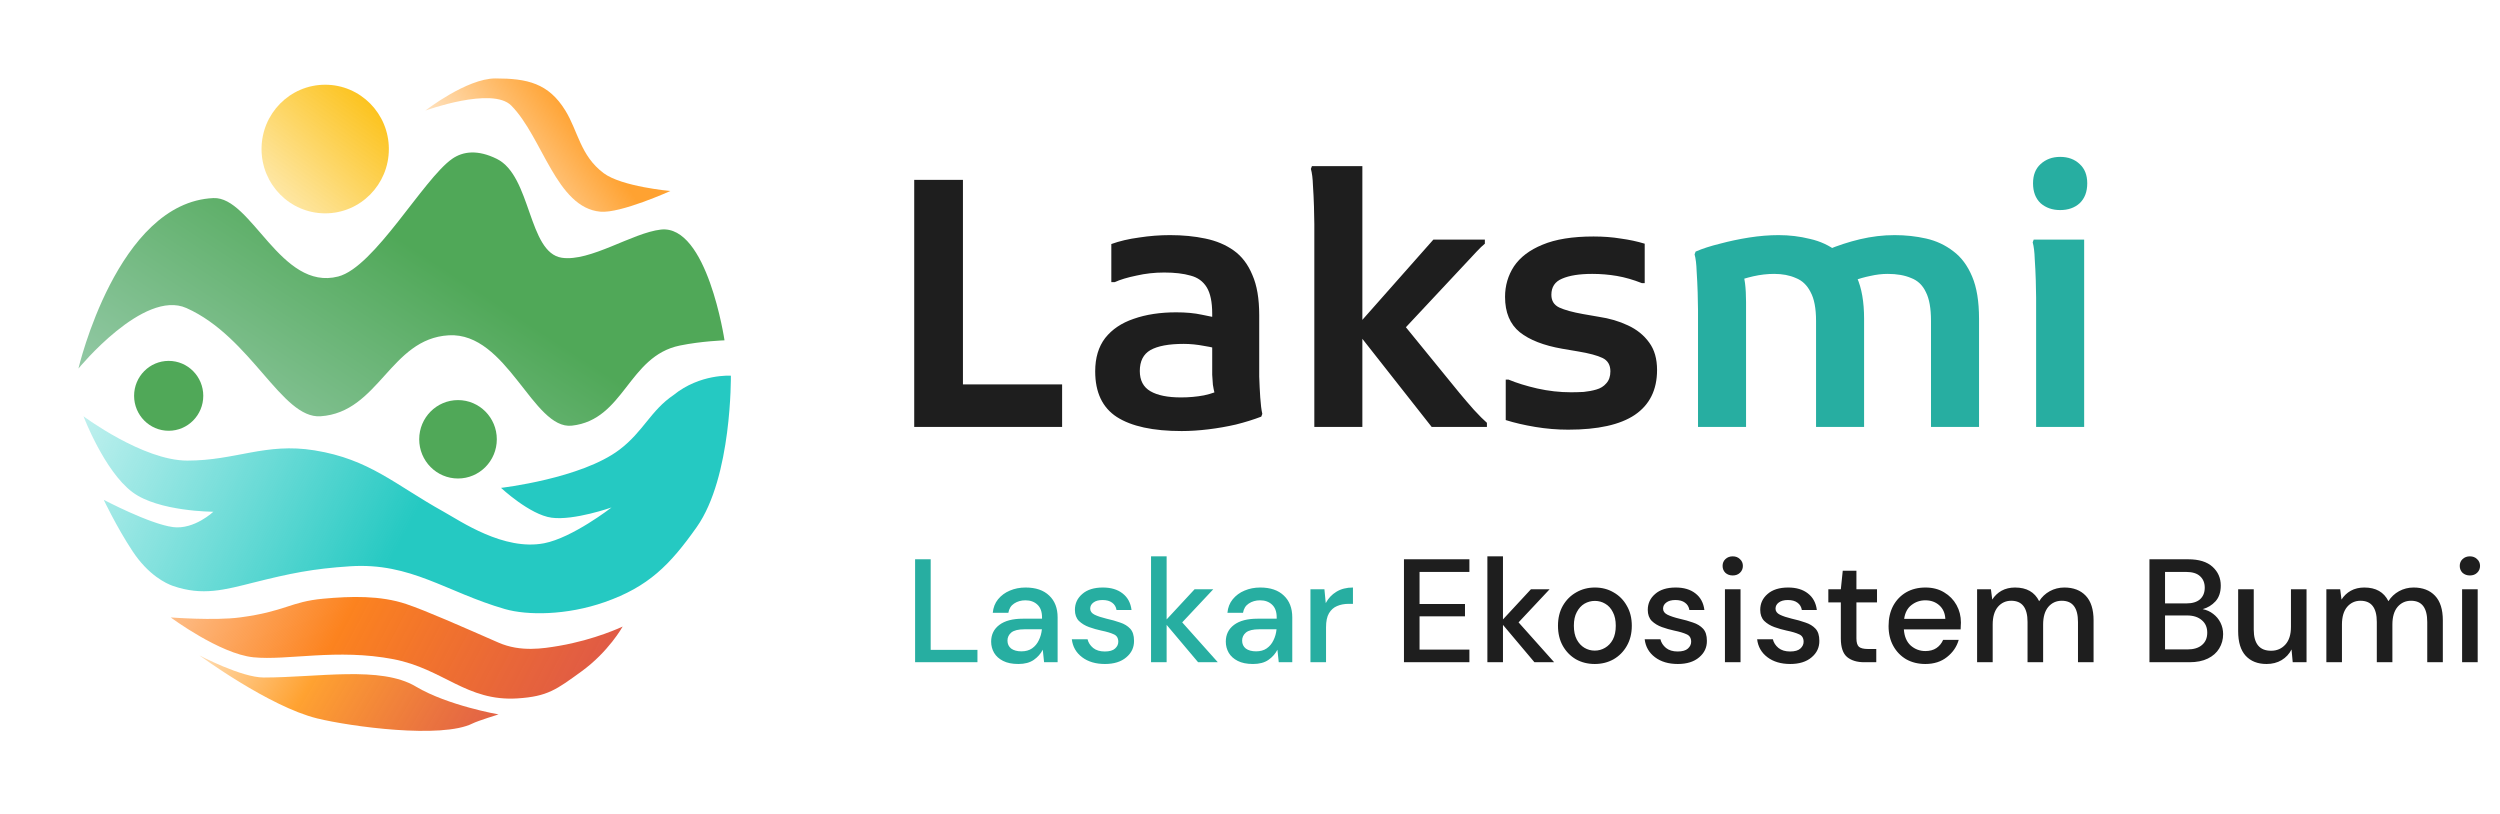 <svg width="255" height="83" viewBox="0 0 255 83" fill="none" xmlns="http://www.w3.org/2000/svg">
<path d="M93.34 67.547V57.047H94.93V66.287H99.7V67.547H93.34ZM103.872 67.727C103.242 67.727 102.722 67.622 102.312 67.412C101.902 67.202 101.597 66.927 101.397 66.587C101.197 66.237 101.097 65.857 101.097 65.447C101.097 64.727 101.377 64.157 101.937 63.737C102.497 63.317 103.297 63.107 104.337 63.107H106.287V62.972C106.287 62.392 106.127 61.957 105.807 61.667C105.497 61.377 105.092 61.232 104.592 61.232C104.152 61.232 103.767 61.342 103.437 61.562C103.117 61.772 102.922 62.087 102.852 62.507H101.262C101.312 61.967 101.492 61.507 101.802 61.127C102.122 60.737 102.522 60.442 103.002 60.242C103.492 60.032 104.027 59.927 104.607 59.927C105.647 59.927 106.452 60.202 107.022 60.752C107.592 61.292 107.877 62.032 107.877 62.972V67.547H106.497L106.362 66.272C106.152 66.682 105.847 67.027 105.447 67.307C105.047 67.587 104.522 67.727 103.872 67.727ZM104.187 66.437C104.617 66.437 104.977 66.337 105.267 66.137C105.567 65.927 105.797 65.652 105.957 65.312C106.127 64.972 106.232 64.597 106.272 64.187H104.502C103.872 64.187 103.422 64.297 103.152 64.517C102.892 64.737 102.762 65.012 102.762 65.342C102.762 65.682 102.887 65.952 103.137 66.152C103.397 66.342 103.747 66.437 104.187 66.437ZM112.701 67.727C111.761 67.727 110.986 67.497 110.376 67.037C109.766 66.577 109.416 65.967 109.326 65.207H110.931C111.011 65.547 111.201 65.842 111.501 66.092C111.801 66.332 112.196 66.452 112.686 66.452C113.166 66.452 113.516 66.352 113.736 66.152C113.956 65.952 114.066 65.722 114.066 65.462C114.066 65.082 113.911 64.827 113.601 64.697C113.301 64.557 112.881 64.432 112.341 64.322C111.921 64.232 111.501 64.112 111.081 63.962C110.671 63.812 110.326 63.602 110.046 63.332C109.776 63.052 109.641 62.677 109.641 62.207C109.641 61.557 109.891 61.017 110.391 60.587C110.891 60.147 111.591 59.927 112.491 59.927C113.321 59.927 113.991 60.127 114.501 60.527C115.021 60.927 115.326 61.492 115.416 62.222H113.886C113.836 61.902 113.686 61.652 113.436 61.472C113.196 61.292 112.871 61.202 112.461 61.202C112.061 61.202 111.751 61.287 111.531 61.457C111.311 61.617 111.201 61.827 111.201 62.087C111.201 62.347 111.351 62.552 111.651 62.702C111.961 62.852 112.366 62.987 112.866 63.107C113.366 63.217 113.826 63.347 114.246 63.497C114.676 63.637 115.021 63.847 115.281 64.127C115.541 64.407 115.671 64.817 115.671 65.357C115.681 66.037 115.416 66.602 114.876 67.052C114.346 67.502 113.621 67.727 112.701 67.727ZM117.406 67.547V56.747H118.996V63.182L121.846 60.107H123.751L120.586 63.482L124.216 67.547H122.206L118.996 63.737V67.547H117.406ZM127.807 67.727C127.177 67.727 126.657 67.622 126.247 67.412C125.837 67.202 125.532 66.927 125.332 66.587C125.132 66.237 125.032 65.857 125.032 65.447C125.032 64.727 125.312 64.157 125.872 63.737C126.432 63.317 127.232 63.107 128.272 63.107H130.222V62.972C130.222 62.392 130.062 61.957 129.742 61.667C129.432 61.377 129.027 61.232 128.527 61.232C128.087 61.232 127.702 61.342 127.372 61.562C127.052 61.772 126.857 62.087 126.787 62.507H125.197C125.247 61.967 125.427 61.507 125.737 61.127C126.057 60.737 126.457 60.442 126.937 60.242C127.427 60.032 127.962 59.927 128.542 59.927C129.582 59.927 130.387 60.202 130.957 60.752C131.527 61.292 131.812 62.032 131.812 62.972V67.547H130.432L130.297 66.272C130.087 66.682 129.782 67.027 129.382 67.307C128.982 67.587 128.457 67.727 127.807 67.727ZM128.122 66.437C128.552 66.437 128.912 66.337 129.202 66.137C129.502 65.927 129.732 65.652 129.892 65.312C130.062 64.972 130.167 64.597 130.207 64.187H128.437C127.807 64.187 127.357 64.297 127.087 64.517C126.827 64.737 126.697 65.012 126.697 65.342C126.697 65.682 126.822 65.952 127.072 66.152C127.332 66.342 127.682 66.437 128.122 66.437ZM133.666 67.547V60.107H135.091L135.226 61.517C135.486 61.027 135.846 60.642 136.306 60.362C136.776 60.072 137.341 59.927 138.001 59.927V61.592H137.566C137.126 61.592 136.731 61.667 136.381 61.817C136.041 61.957 135.766 62.202 135.556 62.552C135.356 62.892 135.256 63.367 135.256 63.977V67.547H133.666Z" fill="#27AEA1"/>
<path d="M143.204 67.547V57.047H149.879V58.337H144.794V61.607H149.429V62.867H144.794V66.257H149.879V67.547H143.204ZM151.713 67.547V56.747H153.303V63.182L156.153 60.107H158.058L154.893 63.482L158.523 67.547H156.513L153.303 63.737V67.547H151.713ZM162.664 67.727C161.954 67.727 161.314 67.567 160.744 67.247C160.184 66.917 159.739 66.462 159.409 65.882C159.079 65.292 158.914 64.607 158.914 63.827C158.914 63.047 159.079 62.367 159.409 61.787C159.749 61.197 160.204 60.742 160.774 60.422C161.344 60.092 161.979 59.927 162.679 59.927C163.389 59.927 164.024 60.092 164.584 60.422C165.154 60.742 165.604 61.197 165.934 61.787C166.274 62.367 166.444 63.047 166.444 63.827C166.444 64.607 166.274 65.292 165.934 65.882C165.604 66.462 165.154 66.917 164.584 67.247C164.014 67.567 163.374 67.727 162.664 67.727ZM162.664 66.362C163.044 66.362 163.394 66.267 163.714 66.077C164.044 65.887 164.309 65.607 164.509 65.237C164.709 64.857 164.809 64.387 164.809 63.827C164.809 63.267 164.709 62.802 164.509 62.432C164.319 62.052 164.059 61.767 163.729 61.577C163.409 61.387 163.059 61.292 162.679 61.292C162.299 61.292 161.944 61.387 161.614 61.577C161.294 61.767 161.034 62.052 160.834 62.432C160.634 62.802 160.534 63.267 160.534 63.827C160.534 64.387 160.634 64.857 160.834 65.237C161.034 65.607 161.294 65.887 161.614 66.077C161.934 66.267 162.284 66.362 162.664 66.362ZM171.133 67.727C170.193 67.727 169.418 67.497 168.808 67.037C168.198 66.577 167.848 65.967 167.758 65.207H169.363C169.443 65.547 169.633 65.842 169.933 66.092C170.233 66.332 170.628 66.452 171.118 66.452C171.598 66.452 171.948 66.352 172.168 66.152C172.388 65.952 172.498 65.722 172.498 65.462C172.498 65.082 172.343 64.827 172.033 64.697C171.733 64.557 171.313 64.432 170.773 64.322C170.353 64.232 169.933 64.112 169.513 63.962C169.103 63.812 168.758 63.602 168.478 63.332C168.208 63.052 168.073 62.677 168.073 62.207C168.073 61.557 168.323 61.017 168.823 60.587C169.323 60.147 170.023 59.927 170.923 59.927C171.753 59.927 172.423 60.127 172.933 60.527C173.453 60.927 173.758 61.492 173.848 62.222H172.318C172.268 61.902 172.118 61.652 171.868 61.472C171.628 61.292 171.303 61.202 170.893 61.202C170.493 61.202 170.183 61.287 169.963 61.457C169.743 61.617 169.633 61.827 169.633 62.087C169.633 62.347 169.783 62.552 170.083 62.702C170.393 62.852 170.798 62.987 171.298 63.107C171.798 63.217 172.258 63.347 172.678 63.497C173.108 63.637 173.453 63.847 173.713 64.127C173.973 64.407 174.103 64.817 174.103 65.357C174.113 66.037 173.848 66.602 173.308 67.052C172.778 67.502 172.053 67.727 171.133 67.727ZM176.739 58.697C176.439 58.697 176.189 58.607 175.989 58.427C175.799 58.237 175.704 58.002 175.704 57.722C175.704 57.442 175.799 57.212 175.989 57.032C176.189 56.842 176.439 56.747 176.739 56.747C177.039 56.747 177.284 56.842 177.474 57.032C177.674 57.212 177.774 57.442 177.774 57.722C177.774 58.002 177.674 58.237 177.474 58.427C177.284 58.607 177.039 58.697 176.739 58.697ZM175.944 67.547V60.107H177.534V67.547H175.944ZM182.603 67.727C181.663 67.727 180.888 67.497 180.278 67.037C179.668 66.577 179.318 65.967 179.228 65.207H180.833C180.913 65.547 181.103 65.842 181.403 66.092C181.703 66.332 182.098 66.452 182.588 66.452C183.068 66.452 183.418 66.352 183.638 66.152C183.858 65.952 183.968 65.722 183.968 65.462C183.968 65.082 183.813 64.827 183.503 64.697C183.203 64.557 182.783 64.432 182.243 64.322C181.823 64.232 181.403 64.112 180.983 63.962C180.573 63.812 180.228 63.602 179.948 63.332C179.678 63.052 179.543 62.677 179.543 62.207C179.543 61.557 179.793 61.017 180.293 60.587C180.793 60.147 181.493 59.927 182.393 59.927C183.223 59.927 183.893 60.127 184.403 60.527C184.923 60.927 185.228 61.492 185.318 62.222H183.788C183.738 61.902 183.588 61.652 183.338 61.472C183.098 61.292 182.773 61.202 182.363 61.202C181.963 61.202 181.653 61.287 181.433 61.457C181.213 61.617 181.103 61.827 181.103 62.087C181.103 62.347 181.253 62.552 181.553 62.702C181.863 62.852 182.268 62.987 182.768 63.107C183.268 63.217 183.728 63.347 184.148 63.497C184.578 63.637 184.923 63.847 185.183 64.127C185.443 64.407 185.573 64.817 185.573 65.357C185.583 66.037 185.318 66.602 184.778 67.052C184.248 67.502 183.523 67.727 182.603 67.727ZM190.15 67.547C189.42 67.547 188.84 67.372 188.41 67.022C187.98 66.662 187.765 66.027 187.765 65.117V61.442H186.49V60.107H187.765L187.96 58.217H189.355V60.107H191.455V61.442H189.355V65.117C189.355 65.527 189.44 65.812 189.61 65.972C189.79 66.122 190.095 66.197 190.525 66.197H191.38V67.547H190.15ZM196.384 67.727C195.654 67.727 195.004 67.567 194.434 67.247C193.874 66.917 193.434 66.462 193.114 65.882C192.794 65.302 192.634 64.627 192.634 63.857C192.634 63.077 192.789 62.392 193.099 61.802C193.419 61.212 193.859 60.752 194.419 60.422C194.989 60.092 195.649 59.927 196.399 59.927C197.129 59.927 197.764 60.092 198.304 60.422C198.844 60.742 199.264 61.172 199.564 61.712C199.864 62.252 200.014 62.847 200.014 63.497C200.014 63.597 200.009 63.707 199.999 63.827C199.999 63.937 199.994 64.062 199.984 64.202H194.194C194.244 64.922 194.479 65.472 194.899 65.852C195.329 66.222 195.824 66.407 196.384 66.407C196.834 66.407 197.209 66.307 197.509 66.107C197.819 65.897 198.049 65.617 198.199 65.267H199.789C199.589 65.967 199.189 66.552 198.589 67.022C197.999 67.492 197.264 67.727 196.384 67.727ZM196.384 61.232C195.854 61.232 195.384 61.392 194.974 61.712C194.564 62.022 194.314 62.492 194.224 63.122H198.424C198.394 62.542 198.189 62.082 197.809 61.742C197.429 61.402 196.954 61.232 196.384 61.232ZM201.664 67.547V60.107H203.074L203.209 61.157C203.449 60.777 203.764 60.477 204.154 60.257C204.554 60.037 205.014 59.927 205.534 59.927C206.714 59.927 207.534 60.392 207.994 61.322C208.264 60.892 208.624 60.552 209.074 60.302C209.534 60.052 210.029 59.927 210.559 59.927C211.489 59.927 212.219 60.207 212.749 60.767C213.279 61.327 213.544 62.162 213.544 63.272V67.547H211.954V63.437C211.954 61.997 211.404 61.277 210.304 61.277C209.744 61.277 209.284 61.487 208.924 61.907C208.574 62.327 208.399 62.927 208.399 63.707V67.547H206.809V63.437C206.809 61.997 206.254 61.277 205.144 61.277C204.594 61.277 204.139 61.487 203.779 61.907C203.429 62.327 203.254 62.927 203.254 63.707V67.547H201.664ZM219.244 67.547V57.047H223.204C224.294 57.047 225.119 57.302 225.679 57.812C226.239 58.322 226.519 58.962 226.519 59.732C226.519 60.402 226.339 60.937 225.979 61.337C225.619 61.727 225.184 61.992 224.674 62.132C225.074 62.212 225.429 62.372 225.739 62.612C226.059 62.852 226.309 63.152 226.489 63.512C226.669 63.872 226.759 64.262 226.759 64.682C226.759 65.222 226.624 65.712 226.354 66.152C226.094 66.582 225.709 66.922 225.199 67.172C224.689 67.422 224.064 67.547 223.324 67.547H219.244ZM220.834 61.547H223.009C223.619 61.547 224.084 61.407 224.404 61.127C224.724 60.837 224.884 60.442 224.884 59.942C224.884 59.452 224.724 59.062 224.404 58.772C224.094 58.482 223.619 58.337 222.979 58.337H220.834V61.547ZM220.834 66.242H223.114C223.754 66.242 224.249 66.092 224.599 65.792C224.959 65.492 225.139 65.072 225.139 64.532C225.139 63.992 224.954 63.567 224.584 63.257C224.214 62.937 223.714 62.777 223.084 62.777H220.834V66.242ZM231.187 67.727C230.287 67.727 229.577 67.447 229.057 66.887C228.547 66.327 228.292 65.492 228.292 64.382V60.107H229.882V64.217C229.882 65.657 230.472 66.377 231.652 66.377C232.242 66.377 232.727 66.167 233.107 65.747C233.487 65.327 233.677 64.727 233.677 63.947V60.107H235.267V67.547H233.857L233.737 66.242C233.507 66.702 233.167 67.067 232.717 67.337C232.277 67.597 231.767 67.727 231.187 67.727ZM237.289 67.547V60.107H238.699L238.834 61.157C239.074 60.777 239.389 60.477 239.779 60.257C240.179 60.037 240.639 59.927 241.159 59.927C242.339 59.927 243.159 60.392 243.619 61.322C243.889 60.892 244.249 60.552 244.699 60.302C245.159 60.052 245.654 59.927 246.184 59.927C247.114 59.927 247.844 60.207 248.374 60.767C248.904 61.327 249.169 62.162 249.169 63.272V67.547H247.579V63.437C247.579 61.997 247.029 61.277 245.929 61.277C245.369 61.277 244.909 61.487 244.549 61.907C244.199 62.327 244.024 62.927 244.024 63.707V67.547H242.434V63.437C242.434 61.997 241.879 61.277 240.769 61.277C240.219 61.277 239.764 61.487 239.404 61.907C239.054 62.327 238.879 62.927 238.879 63.707V67.547H237.289ZM251.929 58.697C251.629 58.697 251.379 58.607 251.179 58.427C250.989 58.237 250.894 58.002 250.894 57.722C250.894 57.442 250.989 57.212 251.179 57.032C251.379 56.842 251.629 56.747 251.929 56.747C252.229 56.747 252.474 56.842 252.664 57.032C252.864 57.212 252.964 57.442 252.964 57.722C252.964 58.002 252.864 58.237 252.664 58.427C252.474 58.607 252.229 58.697 251.929 58.697ZM251.134 67.547V60.107H252.724V67.547H251.134Z" fill="#1E1E1E"/>
<g filter="url(#filter0_d_283_67)">
<path d="M48.15 8.768C46.202 6.8 39.385 9.28 39.385 9.28C39.385 9.28 43.605 6 46.527 6C49.782 6 51.95 6.486 53.669 9.28C54.967 11.392 55.192 13.875 57.564 15.656C59.411 17.044 64.381 17.481 64.381 17.481C64.381 17.481 59.298 19.779 57.239 19.593C52.747 19.188 51.339 11.991 48.15 8.768Z" fill="url(#paint0_linear_283_67)"/>
<path d="M47.105 47.763C47.105 47.763 55.291 46.818 59.187 43.866C61.634 42.011 62.353 39.886 64.706 38.29C67.414 36.101 70.549 36.322 70.549 36.322C70.549 36.322 70.676 46.647 67.065 51.762C64.332 55.634 62.134 57.852 57.687 59.412C53.781 60.783 49.772 60.78 47.5 60.124C41.504 58.393 37.926 55.354 31.704 55.761C27.881 56.011 25.614 56.481 21.895 57.413C18.932 58.156 16.66 58.812 13.636 57.761C12.948 57.522 11.141 56.676 9.518 54.219C7.895 51.762 6.581 48.98 6.581 48.98C6.581 48.98 11.252 51.445 13.636 51.762C15.799 52.05 17.765 50.197 17.765 50.197C17.765 50.197 12.169 50.193 9.506 48.197C6.638 46.05 4.516 40.46 4.516 40.46C4.516 40.46 10.585 44.981 15.098 44.981C20.088 44.981 23.059 43.123 28.09 43.938C33.7 44.846 36.276 47.43 41.254 50.197C42.975 51.153 47.379 54.202 51.492 53.414C54.392 52.858 58.376 49.762 58.376 49.762C58.376 49.762 54.547 51.112 52.267 50.806C50.033 50.505 47.105 47.763 47.105 47.763Z" fill="url(#paint1_linear_283_67)"/>
<path d="M21.855 65.044C18.423 64.698 13.414 60.978 13.414 60.978C13.414 60.978 17.852 61.322 20.472 60.978C25.101 60.369 25.61 59.373 28.99 59.065C31.767 58.812 34.791 58.721 37.437 59.612C39.502 60.307 43.118 61.917 46.851 63.548C49.103 64.532 51.396 64.151 53.019 63.876C56.705 63.251 59.512 61.908 59.512 61.908C59.512 61.908 58.083 64.486 55.291 66.5C52.767 68.323 51.875 69.04 48.779 69.237C43.59 69.566 41.237 66.224 36.131 65.238C30.389 64.129 25.296 65.392 21.855 65.044Z" fill="url(#paint2_linear_283_67)"/>
<path d="M28.347 71.277C23.456 70.077 16.336 64.848 16.336 64.848C16.336 64.848 20.607 67.106 22.899 67.106C28.44 67.106 34.84 65.891 38.413 68.026C41.657 69.965 46.851 70.87 46.851 70.87C46.851 70.87 44.733 71.526 44.209 71.79C41.055 73.379 31.757 72.113 28.347 71.277Z" fill="url(#paint3_linear_283_67)"/>
<ellipse cx="29.17" cy="13.202" rx="6.493" ry="6.56" fill="url(#paint4_linear_283_67)"/>
<ellipse cx="13.206" cy="38.374" rx="3.528" ry="3.564" fill="#50A858"/>
<ellipse cx="42.717" cy="42.808" rx="3.958" ry="3.999" fill="#50A858"/>
<path d="M63.407 21.417C68.14 20.883 69.9 32.714 69.9 32.714C69.9 32.714 67.551 32.792 65.345 33.245C60.063 34.329 59.69 40.819 54.332 41.417C50.375 41.858 47.738 31.862 41.771 32.201C35.803 32.541 34.657 40.061 28.693 40.46C24.735 40.726 21.638 32.375 15.013 29.419C10.647 27.471 4 35.592 4 35.592C4 35.592 7.958 18.639 17.766 18.204C21.658 18.032 24.63 27.72 30.5 26.203C34.199 25.246 39.181 16.258 42.115 14.205C43.233 13.423 44.736 13.249 46.675 14.205C50.203 15.944 49.858 23.768 53.3 24.29C56.185 24.727 60.508 21.745 63.407 21.417Z" fill="url(#paint5_linear_283_67)"/>
</g>
<path d="M93.25 43.547V18.347H98.22V39.207H108.335V43.547H93.25ZM120.53 43.967C117.613 43.967 115.408 43.489 113.915 42.532C112.445 41.575 111.71 40.023 111.71 37.877C111.71 36.5 112.048 35.368 112.725 34.482C113.425 33.595 114.393 32.942 115.63 32.522C116.89 32.078 118.336 31.857 119.97 31.857C120.973 31.857 121.848 31.939 122.595 32.102C123.341 32.242 124.018 32.394 124.625 32.557V35.707C124.158 35.544 123.563 35.404 122.84 35.287C122.116 35.147 121.416 35.077 120.74 35.077C119.223 35.077 118.091 35.287 117.345 35.707C116.621 36.127 116.26 36.839 116.26 37.842C116.26 38.798 116.621 39.487 117.345 39.907C118.068 40.327 119.106 40.537 120.46 40.537C121.276 40.537 122.058 40.467 122.805 40.327C123.575 40.163 124.251 39.919 124.835 39.592L124.135 40.957C124.041 40.677 123.96 40.397 123.89 40.117C123.82 39.837 123.761 39.545 123.715 39.242C123.691 38.938 123.668 38.6 123.645 38.227C123.645 37.83 123.645 37.352 123.645 36.792V31.997C123.645 30.807 123.458 29.909 123.085 29.302C122.711 28.695 122.163 28.299 121.44 28.112C120.716 27.902 119.818 27.797 118.745 27.797C117.765 27.797 116.82 27.902 115.91 28.112C115 28.299 114.265 28.52 113.705 28.777H113.355V24.892C114.195 24.588 115.14 24.367 116.19 24.227C117.24 24.064 118.29 23.982 119.34 23.982C120.646 23.982 121.848 24.099 122.945 24.332C124.065 24.565 125.033 24.974 125.85 25.557C126.666 26.14 127.296 26.968 127.74 28.042C128.206 29.092 128.44 30.457 128.44 32.137V36.547C128.44 37.037 128.44 37.655 128.44 38.402C128.463 39.125 128.498 39.837 128.545 40.537C128.591 41.237 128.661 41.797 128.755 42.217L128.65 42.497C127.856 42.8 126.993 43.069 126.06 43.302C125.15 43.512 124.216 43.675 123.26 43.792C122.303 43.908 121.393 43.967 120.53 43.967ZM138.961 43.547H134.061V22.862C134.061 22.395 134.049 21.8 134.026 21.077C134.003 20.33 133.968 19.607 133.921 18.907C133.898 18.207 133.828 17.647 133.711 17.227L133.816 16.947H138.961V43.547ZM138.156 33.537L146.206 24.437H151.456V24.857C151.223 25.044 150.943 25.312 150.616 25.662C150.313 25.988 149.986 26.338 149.636 26.712C149.286 27.085 148.948 27.447 148.621 27.797L142.041 34.832L142.076 31.752L148.866 40.082C149.309 40.618 149.799 41.19 150.336 41.797C150.896 42.404 151.339 42.847 151.666 43.127V43.547H146.031L138.156 33.537ZM153.585 38.717H153.865C154.705 39.067 155.685 39.37 156.805 39.627C157.948 39.883 159.091 40.012 160.235 40.012C160.631 40.012 161.063 40 161.53 39.977C161.996 39.93 162.428 39.849 162.825 39.732C163.245 39.615 163.583 39.405 163.84 39.102C164.12 38.798 164.26 38.39 164.26 37.877C164.26 37.224 163.991 36.769 163.455 36.512C162.918 36.255 162.09 36.033 160.97 35.847L159.325 35.567C157.458 35.24 156.023 34.68 155.02 33.887C154.016 33.07 153.515 31.869 153.515 30.282C153.515 29.139 153.818 28.1 154.425 27.167C155.055 26.233 156.023 25.498 157.33 24.962C158.66 24.402 160.398 24.122 162.545 24.122C163.548 24.122 164.47 24.192 165.31 24.332C166.173 24.448 166.99 24.623 167.76 24.857V28.882H167.48C166.593 28.532 165.741 28.287 164.925 28.147C164.108 28.007 163.268 27.937 162.405 27.937C161.098 27.937 160.071 28.1 159.325 28.427C158.601 28.73 158.24 29.279 158.24 30.072C158.24 30.678 158.508 31.11 159.045 31.367C159.605 31.623 160.41 31.845 161.46 32.032L163.07 32.312C164.166 32.475 165.158 32.767 166.045 33.187C166.955 33.607 167.678 34.19 168.215 34.937C168.751 35.66 169.02 36.593 169.02 37.737C169.02 39.767 168.261 41.295 166.745 42.322C165.251 43.325 162.988 43.827 159.955 43.827C158.835 43.827 157.715 43.733 156.595 43.547C155.475 43.36 154.471 43.127 153.585 42.847V38.717Z" fill="#1E1E1E"/>
<path d="M173.197 43.547V31.612C173.197 31.145 173.185 30.55 173.162 29.827C173.138 29.08 173.103 28.357 173.057 27.657C173.033 26.933 172.963 26.362 172.847 25.942L172.952 25.662C173.652 25.358 174.48 25.09 175.437 24.857C176.393 24.6 177.385 24.39 178.412 24.227C179.462 24.064 180.465 23.982 181.422 23.982C182.518 23.982 183.58 24.11 184.607 24.367C185.657 24.6 186.59 25.032 187.407 25.662C188.247 26.292 188.912 27.167 189.402 28.287C189.892 29.384 190.137 30.795 190.137 32.522V43.547H185.237V32.732C185.237 31.448 185.05 30.468 184.677 29.792C184.327 29.092 183.825 28.613 183.172 28.357C182.542 28.077 181.807 27.937 180.967 27.937C180.267 27.937 179.555 28.018 178.832 28.182C178.132 28.345 177.513 28.532 176.977 28.742L177.712 27.517C177.828 27.867 177.922 28.322 177.992 28.882C178.062 29.442 178.097 30.084 178.097 30.807V43.547H173.197ZM196.962 43.547V32.732C196.962 31.448 196.787 30.468 196.437 29.792C196.11 29.092 195.608 28.613 194.932 28.357C194.278 28.077 193.485 27.937 192.552 27.937C191.968 27.937 191.373 28.007 190.767 28.147C190.183 28.264 189.612 28.427 189.052 28.637L186.392 25.487C187.442 25.044 188.55 24.682 189.717 24.402C190.907 24.122 192.085 23.982 193.252 23.982C194.372 23.982 195.445 24.099 196.472 24.332C197.498 24.565 198.42 24.997 199.237 25.627C200.053 26.233 200.695 27.097 201.162 28.217C201.628 29.314 201.862 30.748 201.862 32.522V43.547H196.962ZM210.134 21.427C209.341 21.427 208.676 21.194 208.139 20.727C207.626 20.237 207.369 19.56 207.369 18.697C207.369 17.857 207.626 17.203 208.139 16.737C208.676 16.247 209.341 16.002 210.134 16.002C210.951 16.002 211.616 16.247 212.129 16.737C212.642 17.203 212.899 17.857 212.899 18.697C212.899 19.56 212.642 20.237 212.129 20.727C211.616 21.194 210.951 21.427 210.134 21.427ZM207.684 43.547V30.352C207.684 29.885 207.672 29.29 207.649 28.567C207.626 27.843 207.591 27.132 207.544 26.432C207.521 25.709 207.451 25.137 207.334 24.717L207.439 24.437H212.584V43.547H207.684Z" fill="#27AEA1"/>
<defs>
<filter id="filter0_d_283_67" x="0" y="0" width="82.55" height="82.55" filterUnits="userSpaceOnUse" color-interpolation-filters="sRGB">
<feFlood flood-opacity="0" result="BackgroundImageFix"/>
<feColorMatrix in="SourceAlpha" type="matrix" values="0 0 0 0 0 0 0 0 0 0 0 0 0 0 0 0 0 0 127 0" result="hardAlpha"/>
<feOffset dx="4" dy="2"/>
<feGaussianBlur stdDeviation="4"/>
<feComposite in2="hardAlpha" operator="out"/>
<feColorMatrix type="matrix" values="0 0 0 0 0.188 0 0 0 0 0.188 0 0 0 0 0.188 0 0 0 0.15 0"/>
<feBlend mode="normal" in2="BackgroundImageFix" result="effect1_dropShadow_283_67"/>
<feBlend mode="normal" in="SourceGraphic" in2="effect1_dropShadow_283_67" result="shape"/>
</filter>
<linearGradient id="paint0_linear_283_67" x1="51.883" y1="6" x2="37.985" y2="16.174" gradientUnits="userSpaceOnUse">
<stop stop-color="#FFA231"/>
<stop offset="1" stop-color="#FFA231" stop-opacity="0"/>
</linearGradient>
<linearGradient id="paint1_linear_283_67" x1="36.462" y1="54.035" x2="-6.911" y2="31.12" gradientUnits="userSpaceOnUse">
<stop stop-color="#25C9C2"/>
<stop offset="1" stop-color="#27CDC7" stop-opacity="0"/>
</linearGradient>
<linearGradient id="paint2_linear_283_67" x1="58.538" y1="71.093" x2="2.773" y2="41.724" gradientUnits="userSpaceOnUse">
<stop stop-color="#D83F31" stop-opacity="0.88"/>
<stop offset="0.458" stop-color="#FC831F"/>
<stop offset="1" stop-color="#FC831F" stop-opacity="0"/>
</linearGradient>
<linearGradient id="paint3_linear_283_67" x1="48.799" y1="75.029" x2="14.85" y2="54.676" gradientUnits="userSpaceOnUse">
<stop stop-color="#D83F31" stop-opacity="0.88"/>
<stop offset="0.553" stop-color="#FFA231"/>
<stop offset="1" stop-color="#FFA231" stop-opacity="0"/>
</linearGradient>
<linearGradient id="paint4_linear_283_67" x1="32.567" y1="6.472" x2="15.853" y2="21.716" gradientUnits="userSpaceOnUse">
<stop stop-color="#FCC21A"/>
<stop offset="1" stop-color="#FCC21A" stop-opacity="0"/>
</linearGradient>
<linearGradient id="paint5_linear_283_67" x1="44.579" y1="27.465" x2="16.578" y2="70.499" gradientUnits="userSpaceOnUse">
<stop stop-color="#50A858"/>
<stop offset="1" stop-color="#C6E2E1"/>
</linearGradient>
</defs>
</svg>
